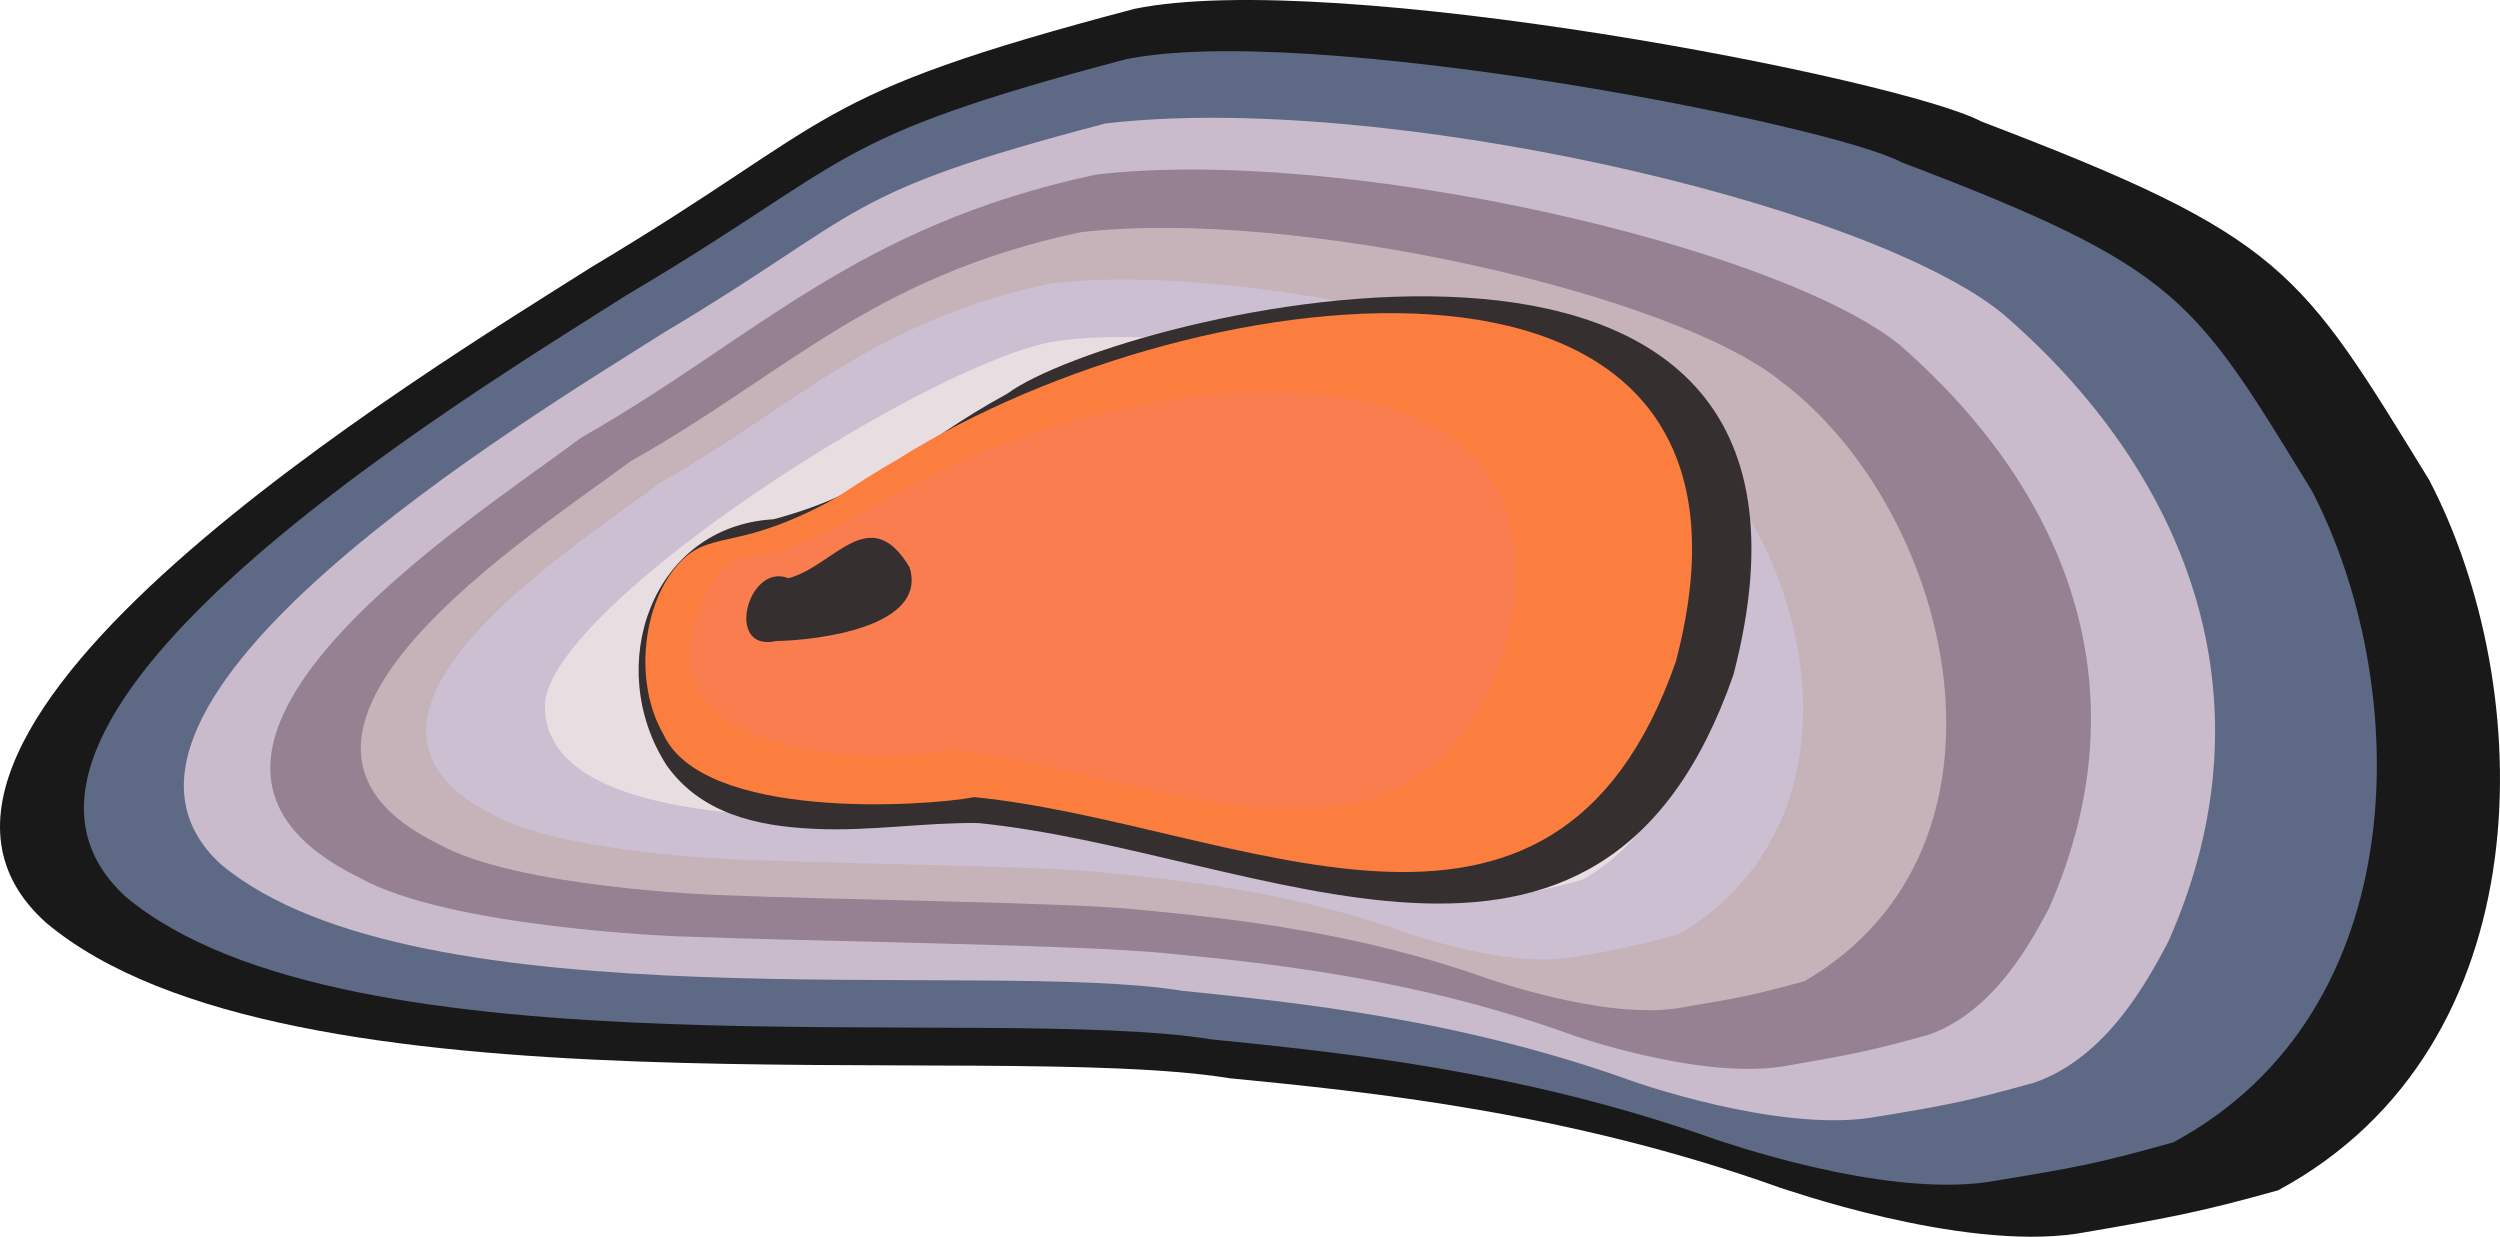 <svg id="pizza" xmlns="http://www.w3.org/2000/svg" xmlns:xlink="http://www.w3.org/1999/xlink" viewBox="0 0 385.977 190.941"><defs><radialGradient id="radial-gradient" cx="743.269" cy="1865.722" r="63.564" gradientTransform="matrix(-0.182, 1.057, -0.984, -0.203, 2223.887, 479.558)" gradientUnits="userSpaceOnUse"><stop offset="0" stop-color="#fc7e3f"/><stop offset="1" stop-color="#fc7e3f"/></radialGradient></defs><g id="shell"><path d="M247.238,801.238c30.6-6.3,118.4,10.8,130.8,17.4,47,17.9,49.1,22.8,69.1,55.3,16.8,32.2,18,87.4-23.3,109.7-11.5,3.2-15.8,4.1-31.1,6.7-18.2,2.7-45.6-7.1-45.8-7.1-32.7-11.7-63.5-14.8-85-16.9-37.5-6.1-145.5,7.2-182.7-24-33.1-29.6,58.4-84.9,84.3-101.3C202.238,817.938,196.138,814.738,247.238,801.238Z" transform="translate(-72.112 -799.868)" style="fill:#191919"/><path d="M245.838,809.038c28.1-5.8,108.6,9.9,119.9,15.9,43.1,16.4,45,20.9,63.3,50.7,15.4,29.6,16.5,80.2-21.4,100.6-11.5,3.2-13.9,3.7-28.5,6.1-16.7,2.5-41.8-6.5-42-6.5-30-10.7-58.2-13.5-78-15.5-34.5-5.6-133.3,6.6-167.6-22-30.1-27.6,53.3-77.6,77.3-92.9C204.538,824.338,199.038,821.438,245.838,809.038Z" transform="translate(-72.112 -799.868)" style="fill:#5e6a85"/><path d="M242.738,818.938c42.2-5,117.2,12.1,138.5,29.3,28,24.1,42.6,59,25.6,97.1-3.1,5.8-9.4,17.8-20.7,21.7-10.2,2.8-12.4,3.3-25.2,5.4-14.8,2.2-37-5.7-37.2-5.8-26.6-9.5-51.6-12-69.1-13.8-30.6-5-118,5.8-148.4-19.5-26.7-24.5,47.2-68.7,68.5-82.2C206.138,832.438,201.238,829.838,242.738,818.938Z" transform="translate(-72.112 -799.868)" style="fill:#c9bacc"/><path d="M241.238,826.838c37.8-4.5,105.1,10.9,124.2,26.3,25.2,22,38.2,52.5,23,87-2.8,5.2-8.4,15.9-18.6,19.5-9.1,2.5-11.1,2.9-22.6,4.9-13.3,2-33.2-5.1-33.3-5.2-23.8-8.5-46.3-10.8-61.9-12.3-12.6-1.3-53.6-1.8-75.1-2.6,0,0-35.6-1.3-49.4-9.1-39.3-19.3,16.7-54.7,34.3-67.9C188.638,852.238,204.038,834.838,241.238,826.838Z" transform="translate(-72.112 -799.868)" style="fill:#968192"/><path d="M238.838,835.738c32.9-3.9,91.5,9.5,108.1,22.9,26.8,20,39.3,72,3.8,92.7-8,2.2-9.6,2.5-19.7,4.2-11.5,1.7-28.9-4.5-29-4.5-20.7-7.4-40.3-9.4-53.9-10.7-11-1.2-46.7-1.5-65.4-2.3,0,0-31-1.1-43-7.9-34.2-16.8,14.5-47.7,29.8-59.1C193.138,857.838,206.538,842.638,238.838,835.738Z" transform="translate(-72.112 -799.868)" style="fill:#c6b3ba"/><path d="M234.338,843.638c28.6-3.4,79.4,8.2,93.8,19.9,23.4,17.8,34.2,61.9,3.3,80.5a131.698,131.698,0,0,1-17.1,3.7c-10,1.5-25.1-3.9-25.2-3.9-18-6.4-34.9-8.1-46.8-9.3-9.5-1-40.5-1.3-56.8-2,0,0-26.9-1-37.3-6.9-29.6-14.9,12.5-41.2,25.9-51.3C194.738,862.738,206.338,849.638,234.338,843.638Z" transform="translate(-72.112 -799.868)" style="fill:#ccbfd1"/><path d="M236.038,852.438c20.3-2.7,62.3,5.1,77.7,16.5,20,15.1,27.8,52.1,2.8,66.7a96.802,96.802,0,0,1-14.2,3c-8.3,1.2-20.8-3.2-20.9-3.3-29.5-8.8-32.9-7.3-63.6-8.7-10.3-1.4-62,3.4-61.6-18.1C157.338,892.838,217.938,854.338,236.038,852.438Z" transform="translate(-72.112 -799.868)" style="fill:#e8dee2"/></g><g id="mussel_orange_a"><path d="M339.738,904.038c-20.5,59-72.9,27.3-116.6,22.9-8.4-.1-16.8,1.3-25.2.9-9.3-.4-17.7-2.5-22.9-9.8-9.8-15.2-2.4-36.9,16.5-38,16.5-4.4,21.4-11.4,36.1-19.4C244.438,848.238,361.938,819.038,339.738,904.038Z" transform="translate(-72.112 -799.868)" style="fill:#35302f"/><path d="M330.838,902.038c-19,54.4-67.9,24.9-108.3,20.9-7.9,1.5-41.9,3.6-48-9.7-4.7-8.1-3.2-20.5,2.6-26.6,4.5-4.7,8.3-2,20.8-8.2,4.7-2.3,4.6-2.9,13-7.8C257.338,841.538,349.738,830.538,330.838,902.038Z" transform="translate(-72.112 -799.868)" style="fill:url(#radial-gradient)"/><path d="M304.238,900.938c-14.1,40.6-54.9,17.8-85.2,14.7-16.6,2.8-53,0-36-27.5,3.5-3.5,6.5-1.4,16.4-6,7.7-4,10.4-6.4,23.6-12.3C263.638,853.438,317.038,854.938,304.238,900.938Z" transform="translate(-72.112 -799.868)" style="fill:#fa7d50"/><path d="M191.938,898.838c-8,1.8-4.4-12.2,1.9-9.7,7-1.8,12.5-12,18.7-1.7C215.438,896.738,198.138,898.738,191.938,898.838Z" transform="translate(-72.112 -799.868)" style="fill:#35302f"/></g></svg>